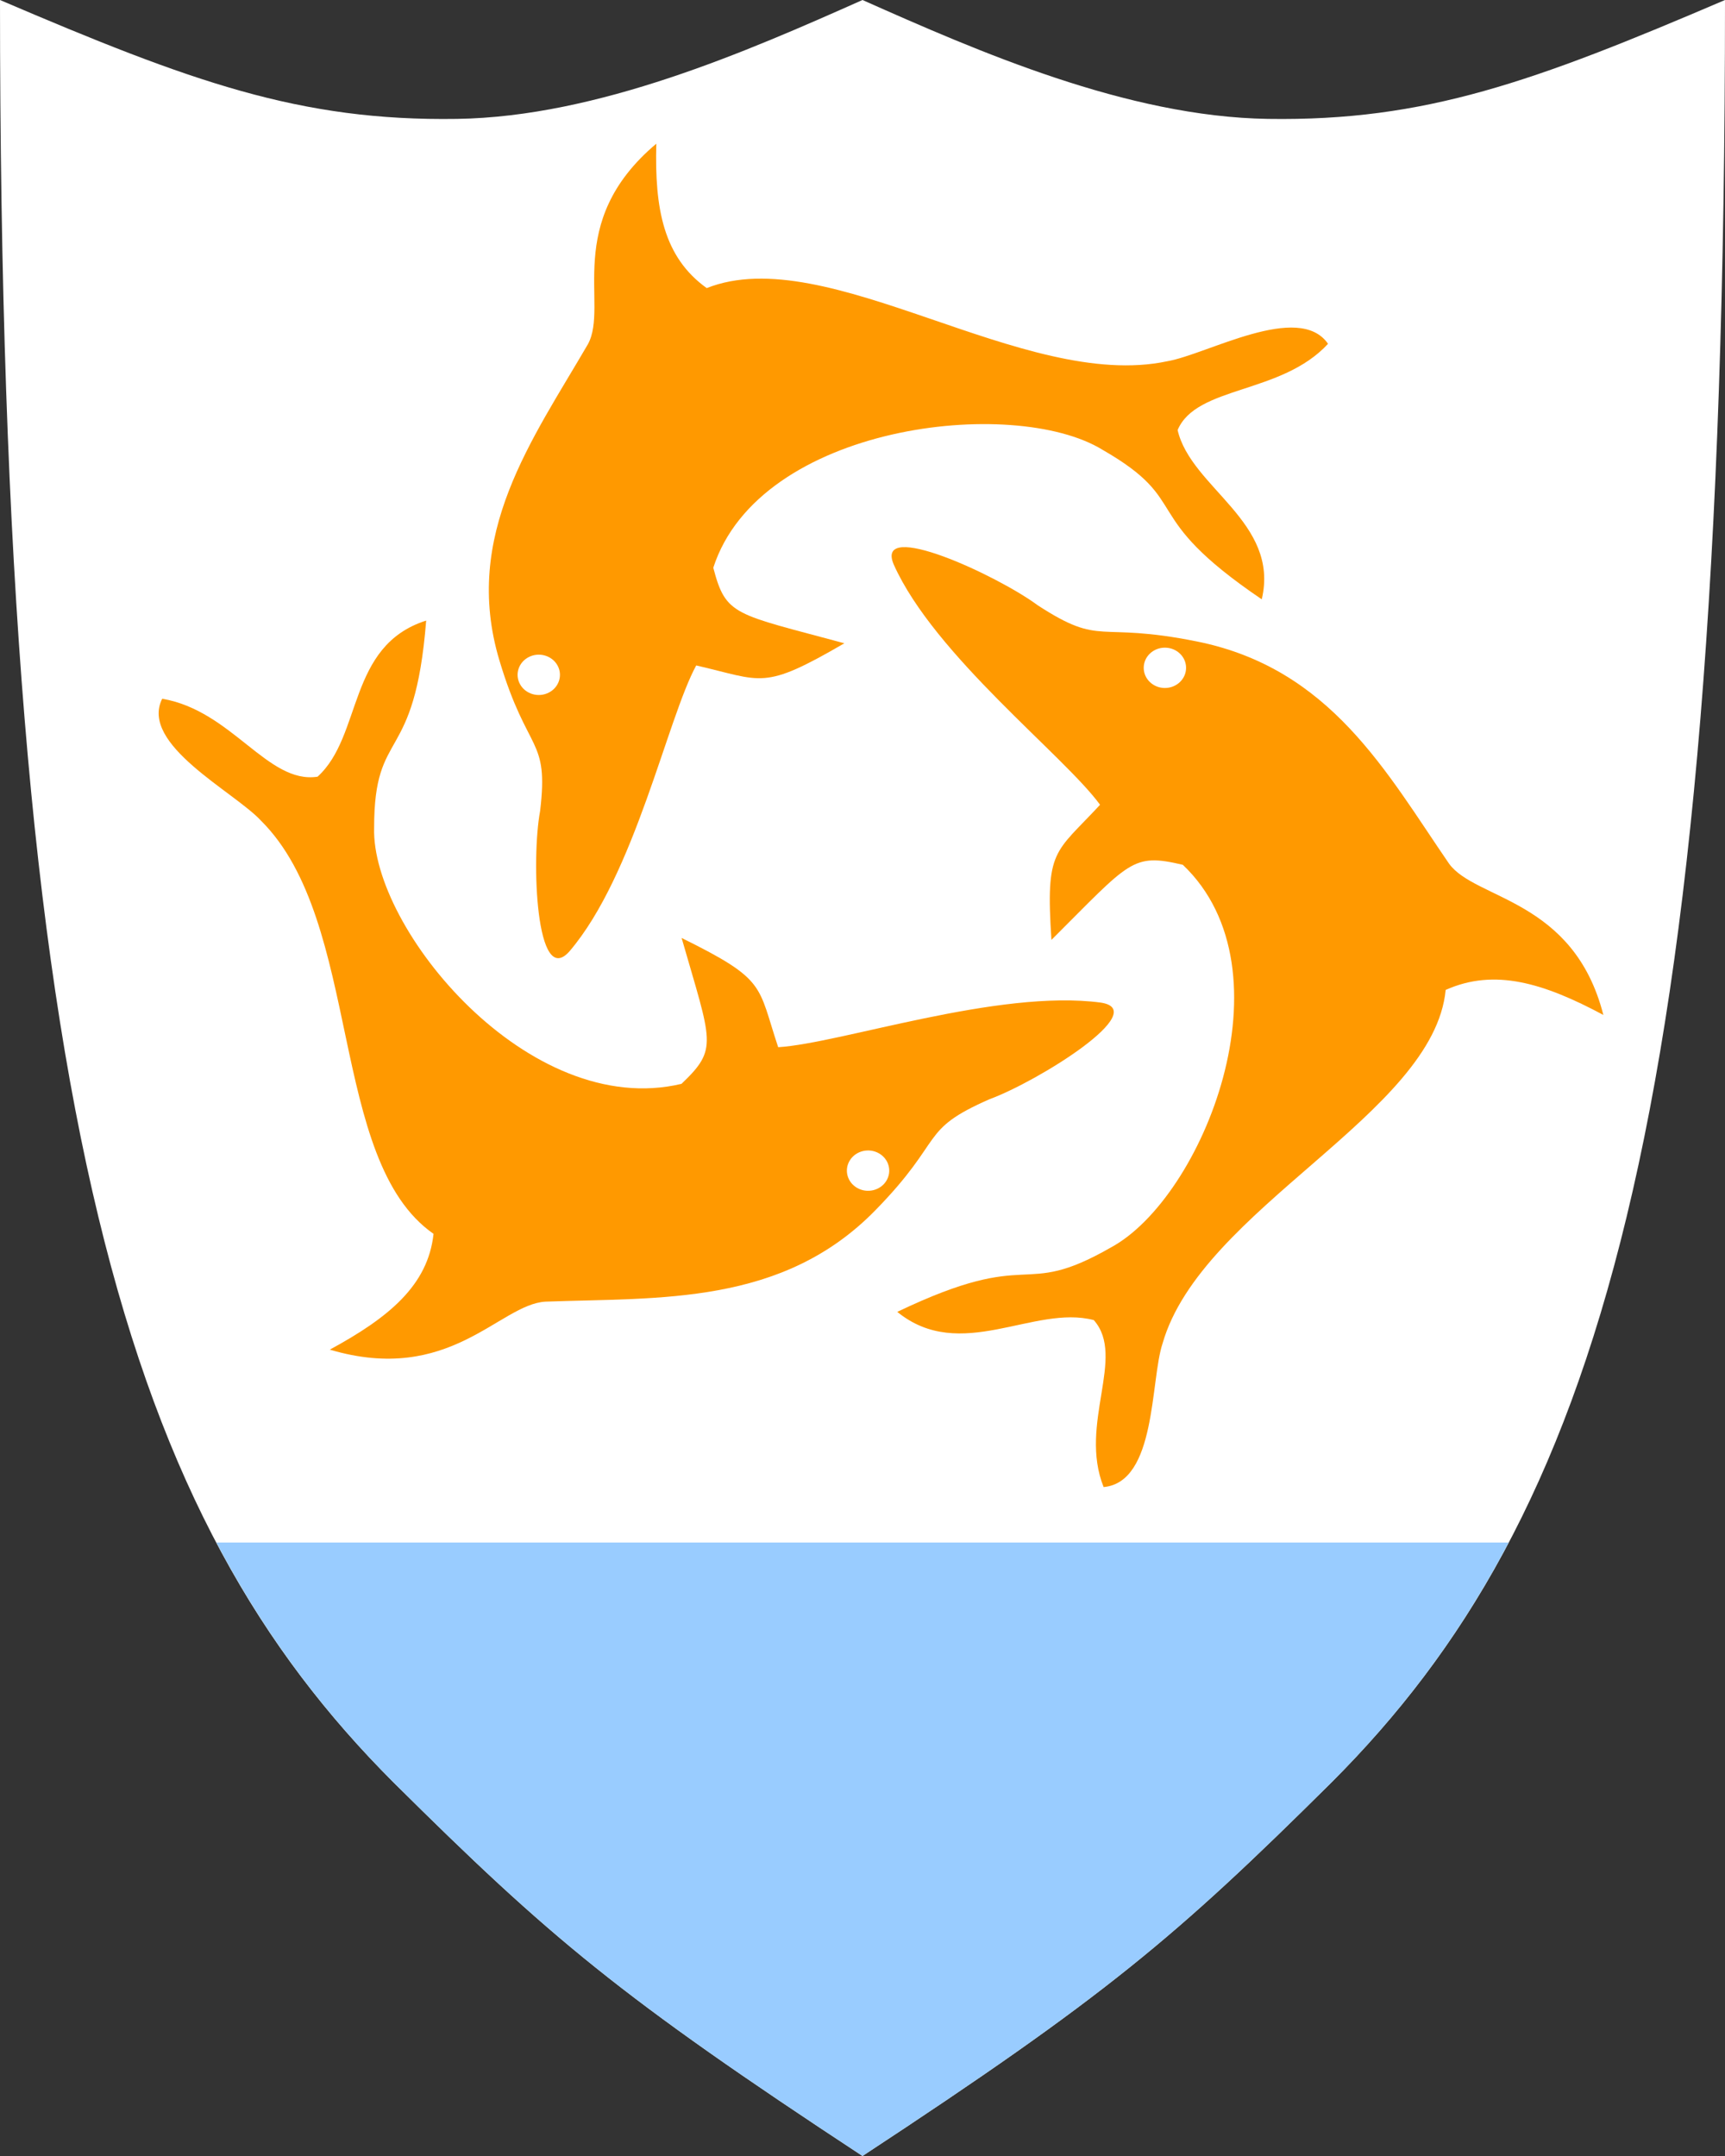 <?xml version="1.0" encoding="UTF-8" standalone="no"?>
<svg
   height="240"
   viewBox="0 0 50.8 63.5"
   width="192"
   version="1.1"
   id="svg6"
   sodipodi:docname="AI.svg"
   inkscape:version="1.3.2 (091e20e, 2023-11-25, custom)"
   xmlns:inkscape="http://www.inkscape.org/namespaces/inkscape"
   xmlns:sodipodi="http://sodipodi.sourceforge.net/DTD/sodipodi-0.dtd"
   xmlns="http://www.w3.org/2000/svg"
   xmlns:svg="http://www.w3.org/2000/svg">
  <rect x="0" y="0" width="50.8" height="63.5" fill="#333333" stroke="none"/>
  <defs
     id="defs6" />
  <sodipodi:namedview
     id="namedview6"
     pagecolor="#ffffff"
     bordercolor="#000000"
     borderopacity="0.25"
     inkscape:showpageshadow="2"
     inkscape:pageopacity="0.0"
     inkscape:pagecheckerboard="0"
     inkscape:deskcolor="#d1d1d1"
     inkscape:zoom="3.324"
     inkscape:cx="96.119134"
     inkscape:cy="119.88568"
     inkscape:window-width="1920"
     inkscape:window-height="1009"
     inkscape:window-x="1912"
     inkscape:window-y="-8"
     inkscape:window-maximized="1"
     inkscape:current-layer="svg6" />
  <g
     transform="translate(-1.058,-232.177)"
     id="g6">
    <path
       d="m 1.058,232.177 c 0,33.296 3.861,44.769 11.59,52.498 4.61,4.576 6.653,6.298 13.81,11.002 7.157,-4.704 9.201,-6.426 13.81,-11.002 7.729,-7.729 11.59,-19.202 11.59,-52.498 -5.622,2.407 -8.825,3.574 -13.461,3.502 -4.147,-0.064 -8.541,-1.99 -11.939,-3.502 -3.398,1.513 -7.792,3.439 -11.939,3.502 -4.636,0.071 -7.839,-1.096 -13.461,-3.502 z"
       fill="#ffffff"
       stroke-width="0.381"
       id="path1" />
    <g
       transform="matrix(0.774,0,0,0.737,-182.376,184.685)"
       id="g5">
      <circle
         cx="15.078"
         cy="-30.977"
         fill="#ffffff"
         r="0"
         id="circle1" />
      <g
         id="g2">
        <path
           d="m 271,87 c 1.543,3.629 6.49,7.637 7.85,9.601 -1.731,1.964 -2.077,1.75 -1.85,5.399 3.01,-3.149 3.064,-3.478 5,-3 4.241,4.232 0.759,13.321 -2.746,15.297 -3.504,2.108 -2.868,-0.073 -8.12,2.569 2.408,2.059 5.198,-0.302 7.478,0.329 1.239,1.47 -0.589,4.149 0.374,6.672 2.015,-0.194 1.773,-4.262 2.242,-5.737 1.472,-5.404 10.322,-9.173 10.772,-14.13 1.866,-0.876 3.731,-0.274 6,1 -1.13,-4.644 -4.868,-4.594 -5.87,-6.044 -2.385,-3.645 -4.499,-7.802 -9.593,-8.881 -3.867,-0.819 -3.578,0.246 -6.056,-1.444 C 274.938,87.429 270.25,85.157 271,87 Z"
           fill="#ff9900"
           id="path2" />
        <circle
           cx="281.317"
           cy="91.128"
           fill="#ffffff"
           r="0.806"
           id="circle2" />
      </g>
      <g
         transform="matrix(-0.467,-0.884,0.884,-0.467,308.312,382.649)"
         id="g3">
        <path
           d="m 271,87 c 1.543,3.629 6.49,7.637 7.85,9.601 -1.731,1.964 -2.077,1.75 -1.85,5.399 3.01,-3.149 3.064,-3.478 5,-3 4.241,4.232 0.759,13.321 -2.746,15.297 -3.504,2.108 -2.868,-0.073 -8.12,2.569 2.408,2.059 5.198,-0.302 7.478,0.329 1.239,1.47 -0.589,4.149 0.374,6.672 2.015,-0.194 1.773,-4.262 2.242,-5.737 1.472,-5.404 10.322,-9.173 10.772,-14.13 1.866,-0.876 3.731,-0.274 6,1 -1.13,-4.644 -4.868,-4.594 -5.87,-6.044 -2.385,-3.645 -4.499,-7.802 -9.593,-8.881 -3.867,-0.819 -3.578,0.246 -6.056,-1.444 C 274.938,87.429 270.25,85.157 271,87 Z"
           fill="#ff9900"
           id="path3" />
        <circle
           cx="281.317"
           cy="91.128"
           fill="#ffffff"
           r="0.806"
           id="circle3" />
      </g>
      <g
         transform="matrix(-0.515,0.857,-0.857,-0.515,492.998,-82.936)"
         id="g4">
        <path
           d="m 271,87 c 1.543,3.629 6.49,7.637 7.85,9.601 -1.731,1.964 -2.077,1.75 -1.85,5.399 3.01,-3.149 3.064,-3.478 5,-3 4.241,4.232 0.759,13.321 -2.746,15.297 -3.504,2.108 -2.868,-0.073 -8.12,2.569 2.408,2.059 5.198,-0.302 7.478,0.329 1.239,1.47 -0.589,4.149 0.374,6.672 2.015,-0.194 1.773,-4.262 2.242,-5.737 1.472,-5.404 10.322,-9.173 10.772,-14.13 1.866,-0.876 3.731,-0.274 6,1 -1.13,-4.644 -4.868,-4.594 -5.87,-6.044 -2.385,-3.645 -4.499,-7.802 -9.593,-8.881 -3.867,-0.819 -3.578,0.246 -6.056,-1.444 C 274.938,87.429 270.25,85.157 271,87 Z"
           fill="#ff9900"
           id="path4" />
        <circle
           cx="281.317"
           cy="91.128"
           fill="#ffffff"
           r="0.806"
           id="circle4" />
      </g>
    </g>
    <path
       d="m 7.43,277.609 c 1.481,2.812 3.22,5.066 5.218,7.065 4.61,4.576 6.653,6.298 13.81,11.002 7.157,-4.704 9.201,-6.426 13.811,-11.002 1.999,-1.999 3.736,-4.253 5.218,-7.065 z"
       fill="#99ccff"
       stroke-width="0.381"
       id="path5" />
  </g>
</svg>
